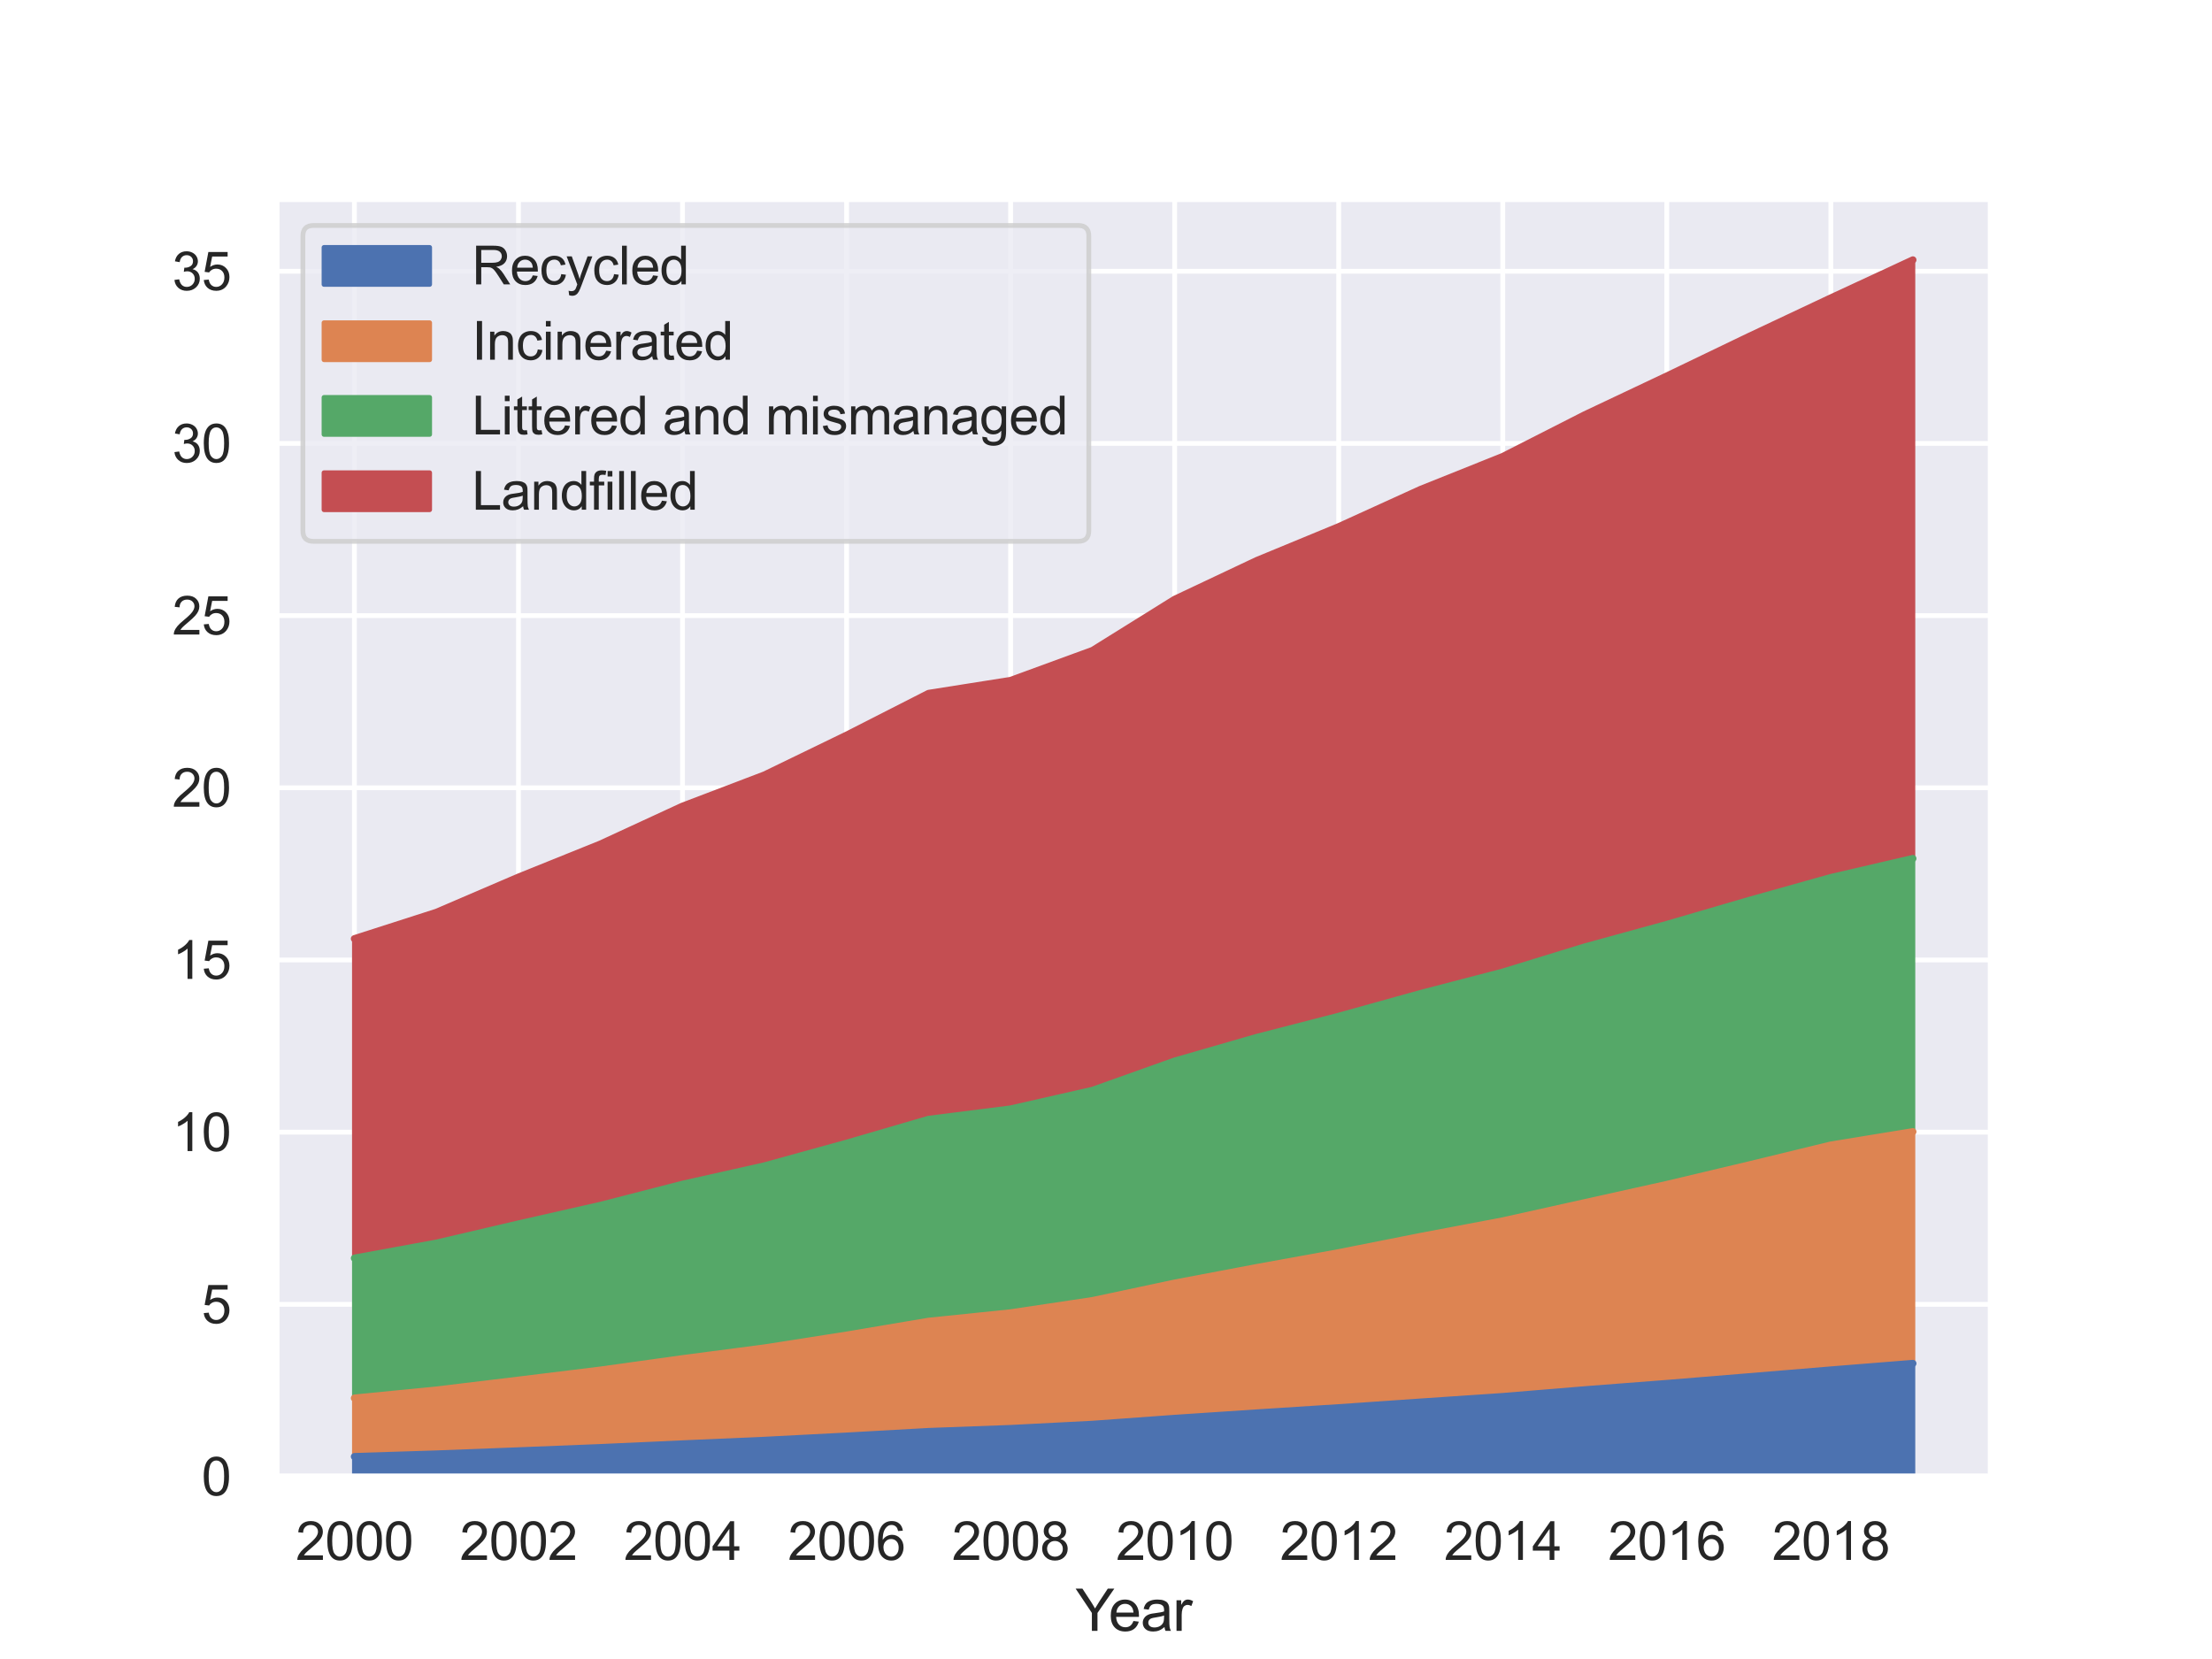 <?xml version="1.0" encoding="utf-8" standalone="no"?>
<!DOCTYPE svg PUBLIC "-//W3C//DTD SVG 1.1//EN"
  "http://www.w3.org/Graphics/SVG/1.1/DTD/svg11.dtd">
<svg xmlns:xlink="http://www.w3.org/1999/xlink" width="460.8pt" height="345.6pt" viewBox="0 0 460.8 345.6" xmlns="http://www.w3.org/2000/svg" version="1.1">
 <defs>
  <style type="text/css">*{stroke-linejoin: round; stroke-linecap: butt}</style>
 </defs>
 <g id="figure_1">
  <g id="patch_1">
   <path d="M 0 345.6 
L 460.8 345.6 
L 460.8 0 
L 0 0 
z
" style="fill: #ffffff"/>
  </g>
  <g id="axes_1">
   <g id="patch_2">
    <path d="M 57.6 307.584 
L 414.72 307.584 
L 414.72 41.472 
L 57.6 41.472 
z
" style="fill: #eaeaf2"/>
   </g>
   <g id="matplotlib.axis_1">
    <g id="xtick_1">
     <g id="line2d_1">
      <path d="M 73.833 307.584 
L 73.833 41.472 
" clip-path="url(#pd7db1af652)" style="fill: none; stroke: #ffffff; stroke-linecap: round"/>
     </g>
     <g id="text_1">
      <!-- 2000 -->
      <g style="fill: #262626" transform="translate(61.599 324.958)scale(0.11 -0.11)">
       <defs>
        <path id="ArialMT-32" d="M 3222 541 
L 3222 0 
L 194 0 
Q 188 203 259 391 
Q 375 700 629 1000 
Q 884 1300 1366 1694 
Q 2113 2306 2375 2664 
Q 2638 3022 2638 3341 
Q 2638 3675 2398 3904 
Q 2159 4134 1775 4134 
Q 1369 4134 1125 3890 
Q 881 3647 878 3216 
L 300 3275 
Q 359 3922 746 4261 
Q 1134 4600 1788 4600 
Q 2447 4600 2831 4234 
Q 3216 3869 3216 3328 
Q 3216 3053 3103 2787 
Q 2991 2522 2730 2228 
Q 2469 1934 1863 1422 
Q 1356 997 1212 845 
Q 1069 694 975 541 
L 3222 541 
z
" transform="scale(0.016)"/>
        <path id="ArialMT-30" d="M 266 2259 
Q 266 3072 433 3567 
Q 600 4063 929 4331 
Q 1259 4600 1759 4600 
Q 2128 4600 2406 4451 
Q 2684 4303 2865 4023 
Q 3047 3744 3150 3342 
Q 3253 2941 3253 2259 
Q 3253 1453 3087 958 
Q 2922 463 2592 192 
Q 2263 -78 1759 -78 
Q 1097 -78 719 397 
Q 266 969 266 2259 
z
M 844 2259 
Q 844 1131 1108 757 
Q 1372 384 1759 384 
Q 2147 384 2411 759 
Q 2675 1134 2675 2259 
Q 2675 3391 2411 3762 
Q 2147 4134 1753 4134 
Q 1366 4134 1134 3806 
Q 844 3388 844 2259 
z
" transform="scale(0.016)"/>
       </defs>
       <use xlink:href="#ArialMT-32"/>
       <use xlink:href="#ArialMT-30" x="55.615"/>
       <use xlink:href="#ArialMT-30" x="111.23"/>
       <use xlink:href="#ArialMT-30" x="166.846"/>
      </g>
     </g>
    </g>
    <g id="xtick_2">
     <g id="line2d_2">
      <path d="M 108.007 307.584 
L 108.007 41.472 
" clip-path="url(#pd7db1af652)" style="fill: none; stroke: #ffffff; stroke-linecap: round"/>
     </g>
     <g id="text_2">
      <!-- 2002 -->
      <g style="fill: #262626" transform="translate(95.773 324.958)scale(0.11 -0.11)">
       <use xlink:href="#ArialMT-32"/>
       <use xlink:href="#ArialMT-30" x="55.615"/>
       <use xlink:href="#ArialMT-30" x="111.23"/>
       <use xlink:href="#ArialMT-32" x="166.846"/>
      </g>
     </g>
    </g>
    <g id="xtick_3">
     <g id="line2d_3">
      <path d="M 142.181 307.584 
L 142.181 41.472 
" clip-path="url(#pd7db1af652)" style="fill: none; stroke: #ffffff; stroke-linecap: round"/>
     </g>
     <g id="text_3">
      <!-- 2004 -->
      <g style="fill: #262626" transform="translate(129.947 324.958)scale(0.11 -0.11)">
       <defs>
        <path id="ArialMT-34" d="M 2069 0 
L 2069 1097 
L 81 1097 
L 81 1613 
L 2172 4581 
L 2631 4581 
L 2631 1613 
L 3250 1613 
L 3250 1097 
L 2631 1097 
L 2631 0 
L 2069 0 
z
M 2069 1613 
L 2069 3678 
L 634 1613 
L 2069 1613 
z
" transform="scale(0.016)"/>
       </defs>
       <use xlink:href="#ArialMT-32"/>
       <use xlink:href="#ArialMT-30" x="55.615"/>
       <use xlink:href="#ArialMT-30" x="111.23"/>
       <use xlink:href="#ArialMT-34" x="166.846"/>
      </g>
     </g>
    </g>
    <g id="xtick_4">
     <g id="line2d_4">
      <path d="M 176.355 307.584 
L 176.355 41.472 
" clip-path="url(#pd7db1af652)" style="fill: none; stroke: #ffffff; stroke-linecap: round"/>
     </g>
     <g id="text_4">
      <!-- 2006 -->
      <g style="fill: #262626" transform="translate(164.121 324.958)scale(0.11 -0.11)">
       <defs>
        <path id="ArialMT-36" d="M 3184 3459 
L 2625 3416 
Q 2550 3747 2413 3897 
Q 2184 4138 1850 4138 
Q 1581 4138 1378 3988 
Q 1113 3794 959 3422 
Q 806 3050 800 2363 
Q 1003 2672 1297 2822 
Q 1591 2972 1913 2972 
Q 2475 2972 2870 2558 
Q 3266 2144 3266 1488 
Q 3266 1056 3080 686 
Q 2894 316 2569 119 
Q 2244 -78 1831 -78 
Q 1128 -78 684 439 
Q 241 956 241 2144 
Q 241 3472 731 4075 
Q 1159 4600 1884 4600 
Q 2425 4600 2770 4297 
Q 3116 3994 3184 3459 
z
M 888 1484 
Q 888 1194 1011 928 
Q 1134 663 1356 523 
Q 1578 384 1822 384 
Q 2178 384 2434 671 
Q 2691 959 2691 1453 
Q 2691 1928 2437 2201 
Q 2184 2475 1800 2475 
Q 1419 2475 1153 2201 
Q 888 1928 888 1484 
z
" transform="scale(0.016)"/>
       </defs>
       <use xlink:href="#ArialMT-32"/>
       <use xlink:href="#ArialMT-30" x="55.615"/>
       <use xlink:href="#ArialMT-30" x="111.23"/>
       <use xlink:href="#ArialMT-36" x="166.846"/>
      </g>
     </g>
    </g>
    <g id="xtick_5">
     <g id="line2d_5">
      <path d="M 210.529 307.584 
L 210.529 41.472 
" clip-path="url(#pd7db1af652)" style="fill: none; stroke: #ffffff; stroke-linecap: round"/>
     </g>
     <g id="text_5">
      <!-- 2008 -->
      <g style="fill: #262626" transform="translate(198.295 324.958)scale(0.11 -0.11)">
       <defs>
        <path id="ArialMT-38" d="M 1131 2484 
Q 781 2613 612 2850 
Q 444 3088 444 3419 
Q 444 3919 803 4259 
Q 1163 4600 1759 4600 
Q 2359 4600 2725 4251 
Q 3091 3903 3091 3403 
Q 3091 3084 2923 2848 
Q 2756 2613 2416 2484 
Q 2838 2347 3058 2040 
Q 3278 1734 3278 1309 
Q 3278 722 2862 322 
Q 2447 -78 1769 -78 
Q 1091 -78 675 323 
Q 259 725 259 1325 
Q 259 1772 486 2073 
Q 713 2375 1131 2484 
z
M 1019 3438 
Q 1019 3113 1228 2906 
Q 1438 2700 1772 2700 
Q 2097 2700 2305 2904 
Q 2513 3109 2513 3406 
Q 2513 3716 2298 3927 
Q 2084 4138 1766 4138 
Q 1444 4138 1231 3931 
Q 1019 3725 1019 3438 
z
M 838 1322 
Q 838 1081 952 856 
Q 1066 631 1291 507 
Q 1516 384 1775 384 
Q 2178 384 2440 643 
Q 2703 903 2703 1303 
Q 2703 1709 2433 1975 
Q 2163 2241 1756 2241 
Q 1359 2241 1098 1978 
Q 838 1716 838 1322 
z
" transform="scale(0.016)"/>
       </defs>
       <use xlink:href="#ArialMT-32"/>
       <use xlink:href="#ArialMT-30" x="55.615"/>
       <use xlink:href="#ArialMT-30" x="111.23"/>
       <use xlink:href="#ArialMT-38" x="166.846"/>
      </g>
     </g>
    </g>
    <g id="xtick_6">
     <g id="line2d_6">
      <path d="M 244.704 307.584 
L 244.704 41.472 
" clip-path="url(#pd7db1af652)" style="fill: none; stroke: #ffffff; stroke-linecap: round"/>
     </g>
     <g id="text_6">
      <!-- 2010 -->
      <g style="fill: #262626" transform="translate(232.469 324.958)scale(0.11 -0.11)">
       <defs>
        <path id="ArialMT-31" d="M 2384 0 
L 1822 0 
L 1822 3584 
Q 1619 3391 1289 3197 
Q 959 3003 697 2906 
L 697 3450 
Q 1169 3672 1522 3987 
Q 1875 4303 2022 4600 
L 2384 4600 
L 2384 0 
z
" transform="scale(0.016)"/>
       </defs>
       <use xlink:href="#ArialMT-32"/>
       <use xlink:href="#ArialMT-30" x="55.615"/>
       <use xlink:href="#ArialMT-31" x="111.23"/>
       <use xlink:href="#ArialMT-30" x="166.846"/>
      </g>
     </g>
    </g>
    <g id="xtick_7">
     <g id="line2d_7">
      <path d="M 278.878 307.584 
L 278.878 41.472 
" clip-path="url(#pd7db1af652)" style="fill: none; stroke: #ffffff; stroke-linecap: round"/>
     </g>
     <g id="text_7">
      <!-- 2012 -->
      <g style="fill: #262626" transform="translate(266.644 324.958)scale(0.11 -0.11)">
       <use xlink:href="#ArialMT-32"/>
       <use xlink:href="#ArialMT-30" x="55.615"/>
       <use xlink:href="#ArialMT-31" x="111.23"/>
       <use xlink:href="#ArialMT-32" x="166.846"/>
      </g>
     </g>
    </g>
    <g id="xtick_8">
     <g id="line2d_8">
      <path d="M 313.052 307.584 
L 313.052 41.472 
" clip-path="url(#pd7db1af652)" style="fill: none; stroke: #ffffff; stroke-linecap: round"/>
     </g>
     <g id="text_8">
      <!-- 2014 -->
      <g style="fill: #262626" transform="translate(300.818 324.958)scale(0.11 -0.11)">
       <use xlink:href="#ArialMT-32"/>
       <use xlink:href="#ArialMT-30" x="55.615"/>
       <use xlink:href="#ArialMT-31" x="111.23"/>
       <use xlink:href="#ArialMT-34" x="166.846"/>
      </g>
     </g>
    </g>
    <g id="xtick_9">
     <g id="line2d_9">
      <path d="M 347.226 307.584 
L 347.226 41.472 
" clip-path="url(#pd7db1af652)" style="fill: none; stroke: #ffffff; stroke-linecap: round"/>
     </g>
     <g id="text_9">
      <!-- 2016 -->
      <g style="fill: #262626" transform="translate(334.992 324.958)scale(0.11 -0.11)">
       <use xlink:href="#ArialMT-32"/>
       <use xlink:href="#ArialMT-30" x="55.615"/>
       <use xlink:href="#ArialMT-31" x="111.23"/>
       <use xlink:href="#ArialMT-36" x="166.846"/>
      </g>
     </g>
    </g>
    <g id="xtick_10">
     <g id="line2d_10">
      <path d="M 381.4 307.584 
L 381.4 41.472 
" clip-path="url(#pd7db1af652)" style="fill: none; stroke: #ffffff; stroke-linecap: round"/>
     </g>
     <g id="text_10">
      <!-- 2018 -->
      <g style="fill: #262626" transform="translate(369.166 324.958)scale(0.11 -0.11)">
       <use xlink:href="#ArialMT-32"/>
       <use xlink:href="#ArialMT-30" x="55.615"/>
       <use xlink:href="#ArialMT-31" x="111.23"/>
       <use xlink:href="#ArialMT-38" x="166.846"/>
      </g>
     </g>
    </g>
    <g id="text_11">
     <!-- Year -->
     <g style="fill: #262626" transform="translate(224.034 339.733)scale(0.12 -0.12)">
      <defs>
       <path id="ArialMT-59" d="M 1784 0 
L 1784 1941 
L 19 4581 
L 756 4581 
L 1659 3200 
Q 1909 2813 2125 2425 
Q 2331 2784 2625 3234 
L 3513 4581 
L 4219 4581 
L 2391 1941 
L 2391 0 
L 1784 0 
z
" transform="scale(0.016)"/>
       <path id="ArialMT-65" d="M 2694 1069 
L 3275 997 
Q 3138 488 2766 206 
Q 2394 -75 1816 -75 
Q 1088 -75 661 373 
Q 234 822 234 1631 
Q 234 2469 665 2931 
Q 1097 3394 1784 3394 
Q 2450 3394 2872 2941 
Q 3294 2488 3294 1666 
Q 3294 1616 3291 1516 
L 816 1516 
Q 847 969 1125 678 
Q 1403 388 1819 388 
Q 2128 388 2347 550 
Q 2566 713 2694 1069 
z
M 847 1978 
L 2700 1978 
Q 2663 2397 2488 2606 
Q 2219 2931 1791 2931 
Q 1403 2931 1139 2672 
Q 875 2413 847 1978 
z
" transform="scale(0.016)"/>
       <path id="ArialMT-61" d="M 2588 409 
Q 2275 144 1986 34 
Q 1697 -75 1366 -75 
Q 819 -75 525 192 
Q 231 459 231 875 
Q 231 1119 342 1320 
Q 453 1522 633 1644 
Q 813 1766 1038 1828 
Q 1203 1872 1538 1913 
Q 2219 1994 2541 2106 
Q 2544 2222 2544 2253 
Q 2544 2597 2384 2738 
Q 2169 2928 1744 2928 
Q 1347 2928 1158 2789 
Q 969 2650 878 2297 
L 328 2372 
Q 403 2725 575 2942 
Q 747 3159 1072 3276 
Q 1397 3394 1825 3394 
Q 2250 3394 2515 3294 
Q 2781 3194 2906 3042 
Q 3031 2891 3081 2659 
Q 3109 2516 3109 2141 
L 3109 1391 
Q 3109 606 3145 398 
Q 3181 191 3288 0 
L 2700 0 
Q 2613 175 2588 409 
z
M 2541 1666 
Q 2234 1541 1622 1453 
Q 1275 1403 1131 1340 
Q 988 1278 909 1158 
Q 831 1038 831 891 
Q 831 666 1001 516 
Q 1172 366 1500 366 
Q 1825 366 2078 508 
Q 2331 650 2450 897 
Q 2541 1088 2541 1459 
L 2541 1666 
z
" transform="scale(0.016)"/>
       <path id="ArialMT-72" d="M 416 0 
L 416 3319 
L 922 3319 
L 922 2816 
Q 1116 3169 1280 3281 
Q 1444 3394 1641 3394 
Q 1925 3394 2219 3213 
L 2025 2691 
Q 1819 2813 1613 2813 
Q 1428 2813 1281 2702 
Q 1134 2591 1072 2394 
Q 978 2094 978 1738 
L 978 0 
L 416 0 
z
" transform="scale(0.016)"/>
      </defs>
      <use xlink:href="#ArialMT-59"/>
      <use xlink:href="#ArialMT-65" x="57.574"/>
      <use xlink:href="#ArialMT-61" x="113.189"/>
      <use xlink:href="#ArialMT-72" x="168.805"/>
     </g>
    </g>
   </g>
   <g id="matplotlib.axis_2">
    <g id="ytick_1">
     <g id="line2d_11">
      <path d="M 57.6 307.584 
L 414.72 307.584 
" clip-path="url(#pd7db1af652)" style="fill: none; stroke: #ffffff; stroke-linecap: round"/>
     </g>
     <g id="text_12">
      <!-- 0 -->
      <g style="fill: #262626" transform="translate(41.983 311.521)scale(0.11 -0.11)">
       <use xlink:href="#ArialMT-30"/>
      </g>
     </g>
    </g>
    <g id="ytick_2">
     <g id="line2d_12">
      <path d="M 57.6 271.716 
L 414.72 271.716 
" clip-path="url(#pd7db1af652)" style="fill: none; stroke: #ffffff; stroke-linecap: round"/>
     </g>
     <g id="text_13">
      <!-- 5 -->
      <g style="fill: #262626" transform="translate(41.983 275.652)scale(0.11 -0.11)">
       <defs>
        <path id="ArialMT-35" d="M 266 1200 
L 856 1250 
Q 922 819 1161 601 
Q 1400 384 1738 384 
Q 2144 384 2425 690 
Q 2706 997 2706 1503 
Q 2706 1984 2436 2262 
Q 2166 2541 1728 2541 
Q 1456 2541 1237 2417 
Q 1019 2294 894 2097 
L 366 2166 
L 809 4519 
L 3088 4519 
L 3088 3981 
L 1259 3981 
L 1013 2750 
Q 1425 3038 1878 3038 
Q 2478 3038 2890 2622 
Q 3303 2206 3303 1553 
Q 3303 931 2941 478 
Q 2500 -78 1738 -78 
Q 1113 -78 717 272 
Q 322 622 266 1200 
z
" transform="scale(0.016)"/>
       </defs>
       <use xlink:href="#ArialMT-35"/>
      </g>
     </g>
    </g>
    <g id="ytick_3">
     <g id="line2d_13">
      <path d="M 57.6 235.847 
L 414.72 235.847 
" clip-path="url(#pd7db1af652)" style="fill: none; stroke: #ffffff; stroke-linecap: round"/>
     </g>
     <g id="text_14">
      <!-- 10 -->
      <g style="fill: #262626" transform="translate(35.866 239.784)scale(0.11 -0.11)">
       <use xlink:href="#ArialMT-31"/>
       <use xlink:href="#ArialMT-30" x="55.615"/>
      </g>
     </g>
    </g>
    <g id="ytick_4">
     <g id="line2d_14">
      <path d="M 57.6 199.979 
L 414.72 199.979 
" clip-path="url(#pd7db1af652)" style="fill: none; stroke: #ffffff; stroke-linecap: round"/>
     </g>
     <g id="text_15">
      <!-- 15 -->
      <g style="fill: #262626" transform="translate(35.866 203.915)scale(0.11 -0.11)">
       <use xlink:href="#ArialMT-31"/>
       <use xlink:href="#ArialMT-35" x="55.615"/>
      </g>
     </g>
    </g>
    <g id="ytick_5">
     <g id="line2d_15">
      <path d="M 57.6 164.11 
L 414.72 164.11 
" clip-path="url(#pd7db1af652)" style="fill: none; stroke: #ffffff; stroke-linecap: round"/>
     </g>
     <g id="text_16">
      <!-- 20 -->
      <g style="fill: #262626" transform="translate(35.866 168.047)scale(0.11 -0.11)">
       <use xlink:href="#ArialMT-32"/>
       <use xlink:href="#ArialMT-30" x="55.615"/>
      </g>
     </g>
    </g>
    <g id="ytick_6">
     <g id="line2d_16">
      <path d="M 57.6 128.242 
L 414.72 128.242 
" clip-path="url(#pd7db1af652)" style="fill: none; stroke: #ffffff; stroke-linecap: round"/>
     </g>
     <g id="text_17">
      <!-- 25 -->
      <g style="fill: #262626" transform="translate(35.866 132.179)scale(0.11 -0.11)">
       <use xlink:href="#ArialMT-32"/>
       <use xlink:href="#ArialMT-35" x="55.615"/>
      </g>
     </g>
    </g>
    <g id="ytick_7">
     <g id="line2d_17">
      <path d="M 57.6 92.373 
L 414.72 92.373 
" clip-path="url(#pd7db1af652)" style="fill: none; stroke: #ffffff; stroke-linecap: round"/>
     </g>
     <g id="text_18">
      <!-- 30 -->
      <g style="fill: #262626" transform="translate(35.866 96.31)scale(0.11 -0.11)">
       <defs>
        <path id="ArialMT-33" d="M 269 1209 
L 831 1284 
Q 928 806 1161 595 
Q 1394 384 1728 384 
Q 2125 384 2398 659 
Q 2672 934 2672 1341 
Q 2672 1728 2419 1979 
Q 2166 2231 1775 2231 
Q 1616 2231 1378 2169 
L 1441 2663 
Q 1497 2656 1531 2656 
Q 1891 2656 2178 2843 
Q 2466 3031 2466 3422 
Q 2466 3731 2256 3934 
Q 2047 4138 1716 4138 
Q 1388 4138 1169 3931 
Q 950 3725 888 3313 
L 325 3413 
Q 428 3978 793 4289 
Q 1159 4600 1703 4600 
Q 2078 4600 2393 4439 
Q 2709 4278 2876 4000 
Q 3044 3722 3044 3409 
Q 3044 3113 2884 2869 
Q 2725 2625 2413 2481 
Q 2819 2388 3044 2092 
Q 3269 1797 3269 1353 
Q 3269 753 2831 336 
Q 2394 -81 1725 -81 
Q 1122 -81 723 278 
Q 325 638 269 1209 
z
" transform="scale(0.016)"/>
       </defs>
       <use xlink:href="#ArialMT-33"/>
       <use xlink:href="#ArialMT-30" x="55.615"/>
      </g>
     </g>
    </g>
    <g id="ytick_8">
     <g id="line2d_18">
      <path d="M 57.6 56.505 
L 414.72 56.505 
" clip-path="url(#pd7db1af652)" style="fill: none; stroke: #ffffff; stroke-linecap: round"/>
     </g>
     <g id="text_19">
      <!-- 35 -->
      <g style="fill: #262626" transform="translate(35.866 60.442)scale(0.11 -0.11)">
       <use xlink:href="#ArialMT-33"/>
       <use xlink:href="#ArialMT-35" x="55.615"/>
      </g>
     </g>
    </g>
   </g>
   <g id="PolyCollection_1">
    <defs>
     <path id="m4822524e71" d="M 73.833 -42.165 
L 73.833 -38.016 
L 90.92 -38.016 
L 108.007 -38.016 
L 125.094 -38.016 
L 142.181 -38.016 
L 159.268 -38.016 
L 176.355 -38.016 
L 193.442 -38.016 
L 210.529 -38.016 
L 227.616 -38.016 
L 244.704 -38.016 
L 261.791 -38.016 
L 278.878 -38.016 
L 295.965 -38.016 
L 313.052 -38.016 
L 330.139 -38.016 
L 347.226 -38.016 
L 364.313 -38.016 
L 381.4 -38.016 
L 398.487 -38.016 
L 398.487 -61.567 
L 398.487 -61.567 
L 381.4 -60.202 
L 364.313 -58.787 
L 347.226 -57.388 
L 330.139 -56.073 
L 313.052 -54.666 
L 295.965 -53.516 
L 278.878 -52.338 
L 261.791 -51.248 
L 244.704 -50.118 
L 227.616 -48.881 
L 210.529 -48.005 
L 193.442 -47.38 
L 176.355 -46.424 
L 159.268 -45.543 
L 142.181 -44.802 
L 125.094 -44.03 
L 108.007 -43.353 
L 90.92 -42.7 
L 73.833 -42.165 
z
" style="stroke: #4c72b0"/>
    </defs>
    <g clip-path="url(#pd7db1af652)">
     <use xlink:href="#m4822524e71" x="0" y="345.6" style="fill: #4c72b0; stroke: #4c72b0"/>
    </g>
   </g>
   <g id="PolyCollection_2">
    <defs>
     <path id="meefb24dd5a" d="M 73.833 -54.346 
L 73.833 -42.165 
L 90.92 -42.7 
L 108.007 -43.353 
L 125.094 -44.03 
L 142.181 -44.802 
L 159.268 -45.543 
L 176.355 -46.424 
L 193.442 -47.38 
L 210.529 -48.005 
L 227.616 -48.881 
L 244.704 -50.118 
L 261.791 -51.248 
L 278.878 -52.338 
L 295.965 -53.516 
L 313.052 -54.666 
L 330.139 -56.073 
L 347.226 -57.388 
L 364.313 -58.787 
L 381.4 -60.202 
L 398.487 -61.567 
L 398.487 -109.842 
L 398.487 -109.842 
L 381.4 -107.056 
L 364.313 -102.904 
L 347.226 -98.846 
L 330.139 -95.054 
L 313.052 -91.253 
L 295.965 -88.019 
L 278.878 -84.633 
L 261.791 -81.533 
L 244.704 -78.296 
L 227.616 -74.66 
L 210.529 -72.101 
L 193.442 -70.341 
L 176.355 -67.462 
L 159.268 -64.789 
L 142.181 -62.553 
L 125.094 -60.176 
L 108.007 -58.081 
L 90.92 -56.022 
L 73.833 -54.346 
z
" style="stroke: #dd8452"/>
    </defs>
    <g clip-path="url(#pd7db1af652)">
     <use xlink:href="#meefb24dd5a" x="0" y="345.6" style="fill: #dd8452; stroke: #dd8452"/>
    </g>
   </g>
   <g id="PolyCollection_3">
    <defs>
     <path id="m61ee6df570" d="M 73.833 -83.496 
L 73.833 -54.346 
L 90.92 -56.022 
L 108.007 -58.081 
L 125.094 -60.176 
L 142.181 -62.553 
L 159.268 -64.789 
L 176.355 -67.462 
L 193.442 -70.341 
L 210.529 -72.101 
L 227.616 -74.66 
L 244.704 -78.296 
L 261.791 -81.533 
L 278.878 -84.633 
L 295.965 -88.019 
L 313.052 -91.253 
L 330.139 -95.054 
L 347.226 -98.846 
L 364.313 -102.904 
L 381.4 -107.056 
L 398.487 -109.842 
L 398.487 -166.75 
L 398.487 -166.75 
L 381.4 -162.782 
L 364.313 -157.995 
L 347.226 -153.01 
L 330.139 -148.318 
L 313.052 -143.073 
L 295.965 -138.626 
L 278.878 -133.874 
L 261.791 -129.471 
L 244.704 -124.545 
L 227.616 -118.454 
L 210.529 -114.571 
L 193.442 -112.408 
L 176.355 -107.429 
L 159.268 -102.715 
L 142.181 -98.884 
L 125.094 -94.489 
L 108.007 -90.617 
L 90.92 -86.624 
L 73.833 -83.496 
z
" style="stroke: #55a868"/>
    </defs>
    <g clip-path="url(#pd7db1af652)">
     <use xlink:href="#m61ee6df570" x="0" y="345.6" style="fill: #55a868; stroke: #55a868"/>
    </g>
   </g>
   <g id="PolyCollection_4">
    <defs>
     <path id="m077f0dce9a" d="M 73.833 -150.049 
L 73.833 -83.496 
L 90.92 -86.624 
L 108.007 -90.617 
L 125.094 -94.489 
L 142.181 -98.884 
L 159.268 -102.715 
L 176.355 -107.429 
L 193.442 -112.408 
L 210.529 -114.571 
L 227.616 -118.454 
L 244.704 -124.545 
L 261.791 -129.471 
L 278.878 -133.874 
L 295.965 -138.626 
L 313.052 -143.073 
L 330.139 -148.318 
L 347.226 -153.01 
L 364.313 -157.995 
L 381.4 -162.782 
L 398.487 -166.75 
L 398.487 -291.456 
L 398.487 -291.456 
L 381.4 -283.528 
L 364.313 -275.479 
L 347.226 -267.261 
L 330.139 -259.182 
L 313.052 -250.49 
L 295.965 -243.647 
L 278.878 -235.87 
L 261.791 -228.812 
L 244.704 -220.742 
L 227.616 -210.097 
L 210.529 -203.843 
L 193.442 -201.144 
L 176.355 -192.44 
L 159.268 -184.156 
L 142.181 -177.65 
L 125.094 -169.761 
L 108.007 -162.872 
L 90.92 -155.538 
L 73.833 -150.049 
z
" style="stroke: #c44e52"/>
    </defs>
    <g clip-path="url(#pd7db1af652)">
     <use xlink:href="#m077f0dce9a" x="0" y="345.6" style="fill: #c44e52; stroke: #c44e52"/>
    </g>
   </g>
   <g id="line2d_19">
    <path d="M 73.833 303.435 
L 90.92 302.9 
L 108.007 302.247 
L 125.094 301.57 
L 142.181 300.798 
L 159.268 300.057 
L 176.355 299.176 
L 193.442 298.22 
L 210.529 297.595 
L 227.616 296.719 
L 244.704 295.482 
L 261.791 294.352 
L 278.878 293.262 
L 295.965 292.084 
L 313.052 290.934 
L 330.139 289.527 
L 347.226 288.212 
L 364.313 286.813 
L 381.4 285.398 
L 398.487 284.033 
" clip-path="url(#pd7db1af652)" style="fill: none; stroke: #4c72b0; stroke-width: 1.5; stroke-linecap: round"/>
   </g>
   <g id="line2d_20">
    <path d="M 73.833 291.254 
L 90.92 289.578 
L 108.007 287.519 
L 125.094 285.424 
L 142.181 283.047 
L 159.268 280.811 
L 176.355 278.138 
L 193.442 275.259 
L 210.529 273.499 
L 227.616 270.94 
L 244.704 267.304 
L 261.791 264.067 
L 278.878 260.967 
L 295.965 257.581 
L 313.052 254.347 
L 330.139 250.546 
L 347.226 246.754 
L 364.313 242.696 
L 381.4 238.544 
L 398.487 235.758 
" clip-path="url(#pd7db1af652)" style="fill: none; stroke: #dd8452; stroke-width: 1.5; stroke-linecap: round"/>
   </g>
   <g id="line2d_21">
    <path d="M 73.833 262.104 
L 90.92 258.976 
L 108.007 254.983 
L 125.094 251.111 
L 142.181 246.716 
L 159.268 242.885 
L 176.355 238.171 
L 193.442 233.192 
L 210.529 231.029 
L 227.616 227.146 
L 244.704 221.055 
L 261.791 216.129 
L 278.878 211.726 
L 295.965 206.974 
L 313.052 202.527 
L 330.139 197.282 
L 347.226 192.59 
L 364.313 187.605 
L 381.4 182.818 
L 398.487 178.85 
" clip-path="url(#pd7db1af652)" style="fill: none; stroke: #55a868; stroke-width: 1.5; stroke-linecap: round"/>
   </g>
   <g id="line2d_22">
    <path d="M 73.833 195.551 
L 90.92 190.062 
L 108.007 182.728 
L 125.094 175.839 
L 142.181 167.95 
L 159.268 161.444 
L 176.355 153.16 
L 193.442 144.456 
L 210.529 141.757 
L 227.616 135.503 
L 244.704 124.858 
L 261.791 116.788 
L 278.878 109.73 
L 295.965 101.953 
L 313.052 95.11 
L 330.139 86.418 
L 347.226 78.339 
L 364.313 70.121 
L 381.4 62.072 
L 398.487 54.144 
" clip-path="url(#pd7db1af652)" style="fill: none; stroke: #c44e52; stroke-width: 1.5; stroke-linecap: round"/>
   </g>
   <g id="patch_3">
    <path d="M 57.6 307.584 
L 57.6 41.472 
" style="fill: none; stroke: #ffffff; stroke-width: 1.25; stroke-linejoin: miter; stroke-linecap: square"/>
   </g>
   <g id="patch_4">
    <path d="M 414.72 307.584 
L 414.72 41.472 
" style="fill: none; stroke: #ffffff; stroke-width: 1.25; stroke-linejoin: miter; stroke-linecap: square"/>
   </g>
   <g id="patch_5">
    <path d="M 57.6 307.584 
L 414.72 307.584 
" style="fill: none; stroke: #ffffff; stroke-width: 1.25; stroke-linejoin: miter; stroke-linecap: square"/>
   </g>
   <g id="patch_6">
    <path d="M 57.6 41.472 
L 414.72 41.472 
" style="fill: none; stroke: #ffffff; stroke-width: 1.25; stroke-linejoin: miter; stroke-linecap: square"/>
   </g>
   <g id="legend_1">
    <g id="patch_7">
     <path d="M 65.3 112.769 
L 224.621 112.769 
Q 226.821 112.769 226.821 110.569 
L 226.821 49.172 
Q 226.821 46.972 224.621 46.972 
L 65.3 46.972 
Q 63.1 46.972 63.1 49.172 
L 63.1 110.569 
Q 63.1 112.769 65.3 112.769 
z
" style="fill: #eaeaf2; opacity: 0.8; stroke: #cccccc; stroke-linejoin: miter"/>
    </g>
    <g id="patch_8">
     <path d="M 67.5 59.246 
L 89.5 59.246 
L 89.5 51.546 
L 67.5 51.546 
z
" style="fill: #4c72b0; stroke: #4c72b0; stroke-linejoin: miter"/>
    </g>
    <g id="text_20">
     <!-- Recycled -->
     <g style="fill: #262626" transform="translate(98.3 59.246)scale(0.11 -0.11)">
      <defs>
       <path id="ArialMT-52" d="M 503 0 
L 503 4581 
L 2534 4581 
Q 3147 4581 3465 4457 
Q 3784 4334 3975 4021 
Q 4166 3709 4166 3331 
Q 4166 2844 3850 2509 
Q 3534 2175 2875 2084 
Q 3116 1969 3241 1856 
Q 3506 1613 3744 1247 
L 4541 0 
L 3778 0 
L 3172 953 
Q 2906 1366 2734 1584 
Q 2563 1803 2427 1890 
Q 2291 1978 2150 2013 
Q 2047 2034 1813 2034 
L 1109 2034 
L 1109 0 
L 503 0 
z
M 1109 2559 
L 2413 2559 
Q 2828 2559 3062 2645 
Q 3297 2731 3419 2920 
Q 3541 3109 3541 3331 
Q 3541 3656 3305 3865 
Q 3069 4075 2559 4075 
L 1109 4075 
L 1109 2559 
z
" transform="scale(0.016)"/>
       <path id="ArialMT-63" d="M 2588 1216 
L 3141 1144 
Q 3050 572 2676 248 
Q 2303 -75 1759 -75 
Q 1078 -75 664 370 
Q 250 816 250 1647 
Q 250 2184 428 2587 
Q 606 2991 970 3192 
Q 1334 3394 1763 3394 
Q 2303 3394 2647 3120 
Q 2991 2847 3088 2344 
L 2541 2259 
Q 2463 2594 2264 2762 
Q 2066 2931 1784 2931 
Q 1359 2931 1093 2626 
Q 828 2322 828 1663 
Q 828 994 1084 691 
Q 1341 388 1753 388 
Q 2084 388 2306 591 
Q 2528 794 2588 1216 
z
" transform="scale(0.016)"/>
       <path id="ArialMT-79" d="M 397 -1278 
L 334 -750 
Q 519 -800 656 -800 
Q 844 -800 956 -737 
Q 1069 -675 1141 -563 
Q 1194 -478 1313 -144 
Q 1328 -97 1363 -6 
L 103 3319 
L 709 3319 
L 1400 1397 
Q 1534 1031 1641 628 
Q 1738 1016 1872 1384 
L 2581 3319 
L 3144 3319 
L 1881 -56 
Q 1678 -603 1566 -809 
Q 1416 -1088 1222 -1217 
Q 1028 -1347 759 -1347 
Q 597 -1347 397 -1278 
z
" transform="scale(0.016)"/>
       <path id="ArialMT-6c" d="M 409 0 
L 409 4581 
L 972 4581 
L 972 0 
L 409 0 
z
" transform="scale(0.016)"/>
       <path id="ArialMT-64" d="M 2575 0 
L 2575 419 
Q 2259 -75 1647 -75 
Q 1250 -75 917 144 
Q 584 363 401 755 
Q 219 1147 219 1656 
Q 219 2153 384 2558 
Q 550 2963 881 3178 
Q 1213 3394 1622 3394 
Q 1922 3394 2156 3267 
Q 2391 3141 2538 2938 
L 2538 4581 
L 3097 4581 
L 3097 0 
L 2575 0 
z
M 797 1656 
Q 797 1019 1065 703 
Q 1334 388 1700 388 
Q 2069 388 2326 689 
Q 2584 991 2584 1609 
Q 2584 2291 2321 2609 
Q 2059 2928 1675 2928 
Q 1300 2928 1048 2622 
Q 797 2316 797 1656 
z
" transform="scale(0.016)"/>
      </defs>
      <use xlink:href="#ArialMT-52"/>
      <use xlink:href="#ArialMT-65" x="72.217"/>
      <use xlink:href="#ArialMT-63" x="127.832"/>
      <use xlink:href="#ArialMT-79" x="177.832"/>
      <use xlink:href="#ArialMT-63" x="227.832"/>
      <use xlink:href="#ArialMT-6c" x="277.832"/>
      <use xlink:href="#ArialMT-65" x="300.049"/>
      <use xlink:href="#ArialMT-64" x="355.664"/>
     </g>
    </g>
    <g id="patch_9">
     <path d="M 67.5 74.934 
L 89.5 74.934 
L 89.5 67.234 
L 67.5 67.234 
z
" style="fill: #dd8452; stroke: #dd8452; stroke-linejoin: miter"/>
    </g>
    <g id="text_21">
     <!-- Incinerated -->
     <g style="fill: #262626" transform="translate(98.3 74.934)scale(0.11 -0.11)">
      <defs>
       <path id="ArialMT-49" d="M 597 0 
L 597 4581 
L 1203 4581 
L 1203 0 
L 597 0 
z
" transform="scale(0.016)"/>
       <path id="ArialMT-6e" d="M 422 0 
L 422 3319 
L 928 3319 
L 928 2847 
Q 1294 3394 1984 3394 
Q 2284 3394 2536 3286 
Q 2788 3178 2913 3003 
Q 3038 2828 3088 2588 
Q 3119 2431 3119 2041 
L 3119 0 
L 2556 0 
L 2556 2019 
Q 2556 2363 2490 2533 
Q 2425 2703 2258 2804 
Q 2091 2906 1866 2906 
Q 1506 2906 1245 2678 
Q 984 2450 984 1813 
L 984 0 
L 422 0 
z
" transform="scale(0.016)"/>
       <path id="ArialMT-69" d="M 425 3934 
L 425 4581 
L 988 4581 
L 988 3934 
L 425 3934 
z
M 425 0 
L 425 3319 
L 988 3319 
L 988 0 
L 425 0 
z
" transform="scale(0.016)"/>
       <path id="ArialMT-74" d="M 1650 503 
L 1731 6 
Q 1494 -44 1306 -44 
Q 1000 -44 831 53 
Q 663 150 594 308 
Q 525 466 525 972 
L 525 2881 
L 113 2881 
L 113 3319 
L 525 3319 
L 525 4141 
L 1084 4478 
L 1084 3319 
L 1650 3319 
L 1650 2881 
L 1084 2881 
L 1084 941 
Q 1084 700 1114 631 
Q 1144 563 1211 522 
Q 1278 481 1403 481 
Q 1497 481 1650 503 
z
" transform="scale(0.016)"/>
      </defs>
      <use xlink:href="#ArialMT-49"/>
      <use xlink:href="#ArialMT-6e" x="27.783"/>
      <use xlink:href="#ArialMT-63" x="83.398"/>
      <use xlink:href="#ArialMT-69" x="133.398"/>
      <use xlink:href="#ArialMT-6e" x="155.615"/>
      <use xlink:href="#ArialMT-65" x="211.23"/>
      <use xlink:href="#ArialMT-72" x="266.846"/>
      <use xlink:href="#ArialMT-61" x="300.146"/>
      <use xlink:href="#ArialMT-74" x="355.762"/>
      <use xlink:href="#ArialMT-65" x="383.545"/>
      <use xlink:href="#ArialMT-64" x="439.16"/>
     </g>
    </g>
    <g id="patch_10">
     <path d="M 67.5 90.494 
L 89.5 90.494 
L 89.5 82.794 
L 67.5 82.794 
z
" style="fill: #55a868; stroke: #55a868; stroke-linejoin: miter"/>
    </g>
    <g id="text_22">
     <!-- Littered and mismanaged -->
     <g style="fill: #262626" transform="translate(98.3 90.494)scale(0.11 -0.11)">
      <defs>
       <path id="ArialMT-4c" d="M 469 0 
L 469 4581 
L 1075 4581 
L 1075 541 
L 3331 541 
L 3331 0 
L 469 0 
z
" transform="scale(0.016)"/>
       <path id="ArialMT-20" transform="scale(0.016)"/>
       <path id="ArialMT-6d" d="M 422 0 
L 422 3319 
L 925 3319 
L 925 2853 
Q 1081 3097 1340 3245 
Q 1600 3394 1931 3394 
Q 2300 3394 2536 3241 
Q 2772 3088 2869 2813 
Q 3263 3394 3894 3394 
Q 4388 3394 4653 3120 
Q 4919 2847 4919 2278 
L 4919 0 
L 4359 0 
L 4359 2091 
Q 4359 2428 4304 2576 
Q 4250 2725 4106 2815 
Q 3963 2906 3769 2906 
Q 3419 2906 3187 2673 
Q 2956 2441 2956 1928 
L 2956 0 
L 2394 0 
L 2394 2156 
Q 2394 2531 2256 2718 
Q 2119 2906 1806 2906 
Q 1569 2906 1367 2781 
Q 1166 2656 1075 2415 
Q 984 2175 984 1722 
L 984 0 
L 422 0 
z
" transform="scale(0.016)"/>
       <path id="ArialMT-73" d="M 197 991 
L 753 1078 
Q 800 744 1014 566 
Q 1228 388 1613 388 
Q 2000 388 2187 545 
Q 2375 703 2375 916 
Q 2375 1106 2209 1216 
Q 2094 1291 1634 1406 
Q 1016 1563 777 1677 
Q 538 1791 414 1992 
Q 291 2194 291 2438 
Q 291 2659 392 2848 
Q 494 3038 669 3163 
Q 800 3259 1026 3326 
Q 1253 3394 1513 3394 
Q 1903 3394 2198 3281 
Q 2494 3169 2634 2976 
Q 2775 2784 2828 2463 
L 2278 2388 
Q 2241 2644 2061 2787 
Q 1881 2931 1553 2931 
Q 1166 2931 1000 2803 
Q 834 2675 834 2503 
Q 834 2394 903 2306 
Q 972 2216 1119 2156 
Q 1203 2125 1616 2013 
Q 2213 1853 2448 1751 
Q 2684 1650 2818 1456 
Q 2953 1263 2953 975 
Q 2953 694 2789 445 
Q 2625 197 2315 61 
Q 2006 -75 1616 -75 
Q 969 -75 630 194 
Q 291 463 197 991 
z
" transform="scale(0.016)"/>
       <path id="ArialMT-67" d="M 319 -275 
L 866 -356 
Q 900 -609 1056 -725 
Q 1266 -881 1628 -881 
Q 2019 -881 2231 -725 
Q 2444 -569 2519 -288 
Q 2563 -116 2559 434 
Q 2191 0 1641 0 
Q 956 0 581 494 
Q 206 988 206 1678 
Q 206 2153 378 2554 
Q 550 2956 876 3175 
Q 1203 3394 1644 3394 
Q 2231 3394 2613 2919 
L 2613 3319 
L 3131 3319 
L 3131 450 
Q 3131 -325 2973 -648 
Q 2816 -972 2473 -1159 
Q 2131 -1347 1631 -1347 
Q 1038 -1347 672 -1080 
Q 306 -813 319 -275 
z
M 784 1719 
Q 784 1066 1043 766 
Q 1303 466 1694 466 
Q 2081 466 2343 764 
Q 2606 1063 2606 1700 
Q 2606 2309 2336 2618 
Q 2066 2928 1684 2928 
Q 1309 2928 1046 2623 
Q 784 2319 784 1719 
z
" transform="scale(0.016)"/>
      </defs>
      <use xlink:href="#ArialMT-4c"/>
      <use xlink:href="#ArialMT-69" x="55.615"/>
      <use xlink:href="#ArialMT-74" x="77.832"/>
      <use xlink:href="#ArialMT-74" x="105.615"/>
      <use xlink:href="#ArialMT-65" x="133.398"/>
      <use xlink:href="#ArialMT-72" x="189.014"/>
      <use xlink:href="#ArialMT-65" x="222.314"/>
      <use xlink:href="#ArialMT-64" x="277.93"/>
      <use xlink:href="#ArialMT-20" x="333.545"/>
      <use xlink:href="#ArialMT-61" x="361.328"/>
      <use xlink:href="#ArialMT-6e" x="416.943"/>
      <use xlink:href="#ArialMT-64" x="472.559"/>
      <use xlink:href="#ArialMT-20" x="528.174"/>
      <use xlink:href="#ArialMT-6d" x="555.957"/>
      <use xlink:href="#ArialMT-69" x="639.258"/>
      <use xlink:href="#ArialMT-73" x="661.475"/>
      <use xlink:href="#ArialMT-6d" x="711.475"/>
      <use xlink:href="#ArialMT-61" x="794.775"/>
      <use xlink:href="#ArialMT-6e" x="850.391"/>
      <use xlink:href="#ArialMT-61" x="906.006"/>
      <use xlink:href="#ArialMT-67" x="961.621"/>
      <use xlink:href="#ArialMT-65" x="1017.236"/>
      <use xlink:href="#ArialMT-64" x="1072.852"/>
     </g>
    </g>
    <g id="patch_11">
     <path d="M 67.5 106.183 
L 89.5 106.183 
L 89.5 98.483 
L 67.5 98.483 
z
" style="fill: #c44e52; stroke: #c44e52; stroke-linejoin: miter"/>
    </g>
    <g id="text_23">
     <!-- Landfilled -->
     <g style="fill: #262626" transform="translate(98.3 106.183)scale(0.11 -0.11)">
      <defs>
       <path id="ArialMT-66" d="M 556 0 
L 556 2881 
L 59 2881 
L 59 3319 
L 556 3319 
L 556 3672 
Q 556 4006 616 4169 
Q 697 4388 901 4523 
Q 1106 4659 1475 4659 
Q 1713 4659 2000 4603 
L 1916 4113 
Q 1741 4144 1584 4144 
Q 1328 4144 1222 4034 
Q 1116 3925 1116 3625 
L 1116 3319 
L 1763 3319 
L 1763 2881 
L 1116 2881 
L 1116 0 
L 556 0 
z
" transform="scale(0.016)"/>
      </defs>
      <use xlink:href="#ArialMT-4c"/>
      <use xlink:href="#ArialMT-61" x="55.615"/>
      <use xlink:href="#ArialMT-6e" x="111.23"/>
      <use xlink:href="#ArialMT-64" x="166.846"/>
      <use xlink:href="#ArialMT-66" x="222.461"/>
      <use xlink:href="#ArialMT-69" x="250.244"/>
      <use xlink:href="#ArialMT-6c" x="272.461"/>
      <use xlink:href="#ArialMT-6c" x="294.678"/>
      <use xlink:href="#ArialMT-65" x="316.895"/>
      <use xlink:href="#ArialMT-64" x="372.51"/>
     </g>
    </g>
   </g>
  </g>
 </g>
 <defs>
  <clipPath id="pd7db1af652">
   <rect x="57.6" y="41.472" width="357.12" height="266.112"/>
  </clipPath>
 </defs>
</svg>
